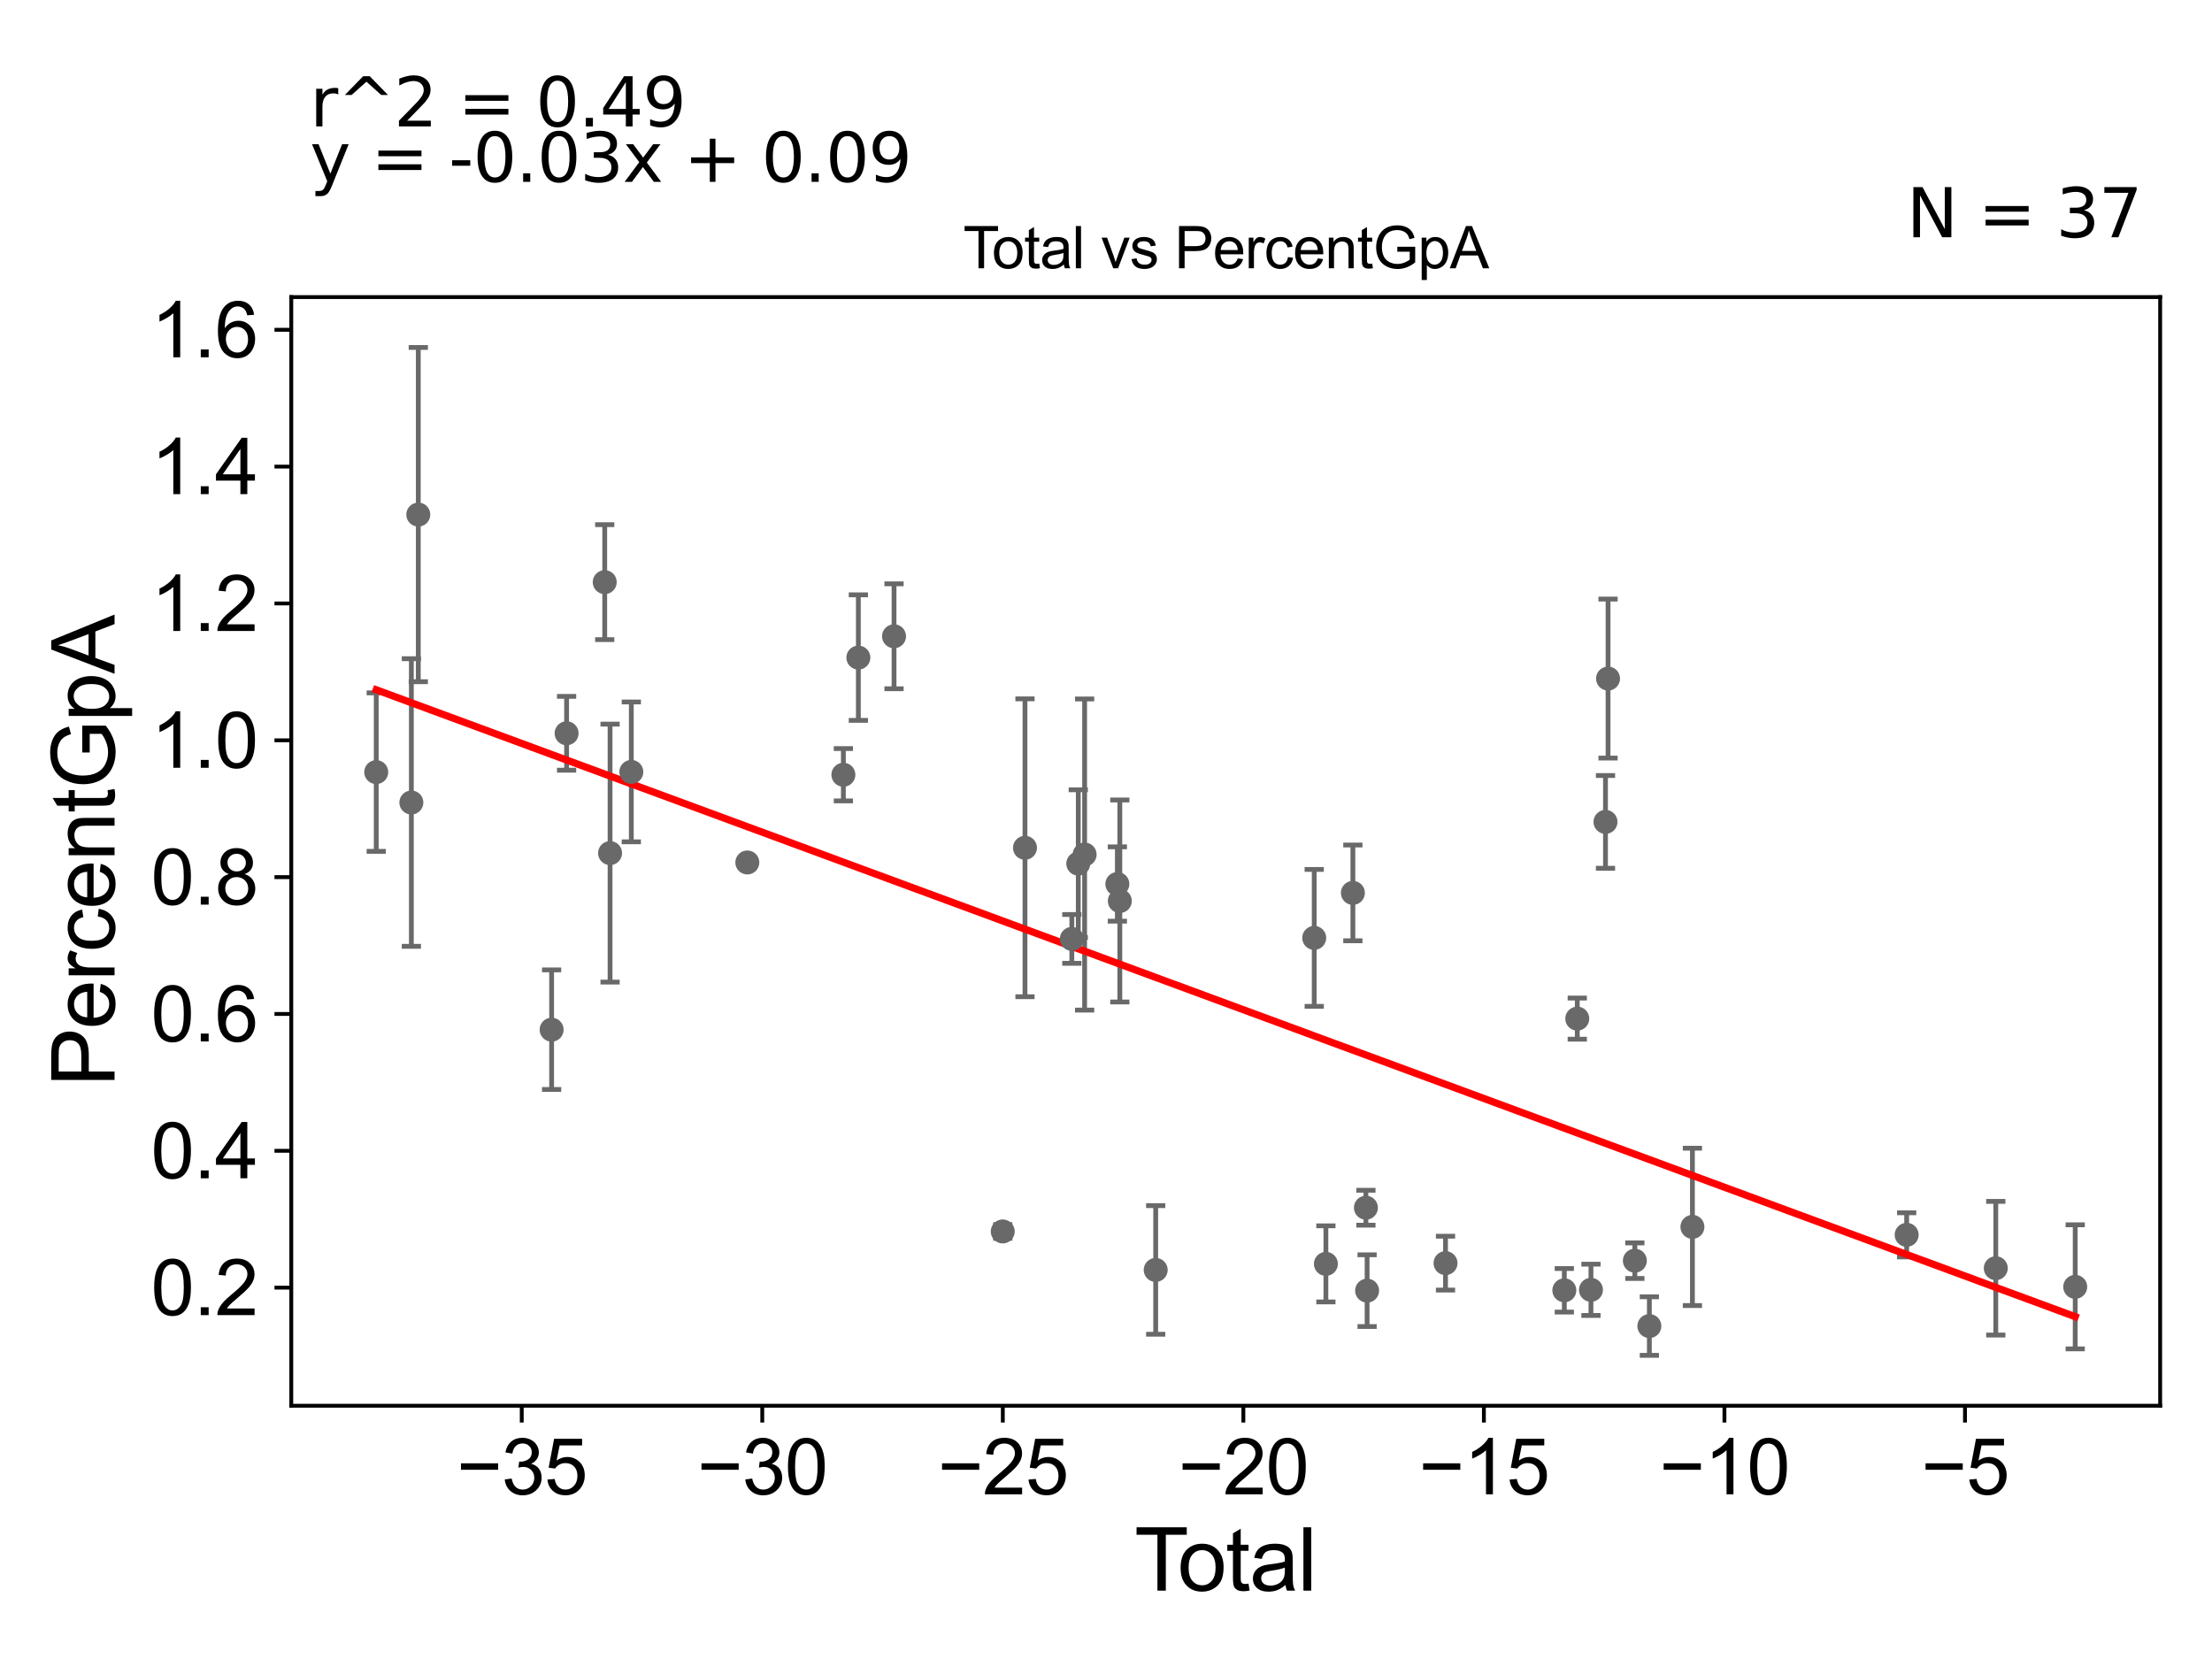 <?xml version="1.0" encoding="utf-8" standalone="no"?>
<!DOCTYPE svg PUBLIC "-//W3C//DTD SVG 1.1//EN"
  "http://www.w3.org/Graphics/SVG/1.1/DTD/svg11.dtd">
<svg xmlns:xlink="http://www.w3.org/1999/xlink" width="460.8pt" height="345.6pt" viewBox="0 0 460.8 345.6" xmlns="http://www.w3.org/2000/svg" version="1.1">
 <defs>
  <style type="text/css">*{stroke-linejoin: round; stroke-linecap: butt}</style>
 </defs>
 <g id="figure_1">
  <g id="patch_1">
   <path d="M 0 345.6 
L 460.8 345.6 
L 460.8 0 
L 0 0 
z
" style="fill: #ffffff"/>
  </g>
  <g id="axes_1">
   <g id="patch_2">
    <path d="M 60.68 292.84 
L 450 292.84 
L 450 61.886 
L 60.68 61.886 
z
" style="fill: #ffffff"/>
   </g>
   <g id="PathCollection_1">
    <defs>
     <path id="m705359dcf0" d="M 0 1.118 
C 0.297 1.118 0.581 1 0.791 0.791 
C 1 0.581 1.118 0.297 1.118 0 
C 1.118 -0.297 1 -0.581 0.791 -0.791 
C 0.581 -1 0.297 -1.118 0 -1.118 
C -0.297 -1.118 -0.581 -1 -0.791 -0.791 
C -1 -0.581 -1.118 -0.297 -1.118 0 
C -1.118 0.297 -1 0.581 -0.791 0.791 
C -0.581 1 -0.297 1.118 0 1.118 
z
" style="stroke: #696969"/>
    </defs>
    <g clip-path="url(#p3374d4869e)">
     <use xlink:href="#m705359dcf0" x="78.376" y="160.844" style="fill: #696969; stroke: #696969"/>
     <use xlink:href="#m705359dcf0" x="273.777" y="195.379" style="fill: #696969; stroke: #696969"/>
     <use xlink:href="#m705359dcf0" x="276.207" y="263.289" style="fill: #696969; stroke: #696969"/>
     <use xlink:href="#m705359dcf0" x="281.83" y="186.006" style="fill: #696969; stroke: #696969"/>
     <use xlink:href="#m705359dcf0" x="284.544" y="251.587" style="fill: #696969; stroke: #696969"/>
     <use xlink:href="#m705359dcf0" x="284.793" y="268.864" style="fill: #696969; stroke: #696969"/>
     <use xlink:href="#m705359dcf0" x="301.127" y="263.133" style="fill: #696969; stroke: #696969"/>
     <use xlink:href="#m705359dcf0" x="325.877" y="268.793" style="fill: #696969; stroke: #696969"/>
     <use xlink:href="#m705359dcf0" x="328.575" y="212.199" style="fill: #696969; stroke: #696969"/>
     <use xlink:href="#m705359dcf0" x="331.425" y="268.695" style="fill: #696969; stroke: #696969"/>
     <use xlink:href="#m705359dcf0" x="334.453" y="171.216" style="fill: #696969; stroke: #696969"/>
     <use xlink:href="#m705359dcf0" x="334.985" y="141.359" style="fill: #696969; stroke: #696969"/>
     <use xlink:href="#m705359dcf0" x="340.57" y="262.625" style="fill: #696969; stroke: #696969"/>
     <use xlink:href="#m705359dcf0" x="343.591" y="276.244" style="fill: #696969; stroke: #696969"/>
     <use xlink:href="#m705359dcf0" x="352.561" y="255.58" style="fill: #696969; stroke: #696969"/>
     <use xlink:href="#m705359dcf0" x="397.193" y="257.238" style="fill: #696969; stroke: #696969"/>
     <use xlink:href="#m705359dcf0" x="240.752" y="264.552" style="fill: #696969; stroke: #696969"/>
     <use xlink:href="#m705359dcf0" x="415.759" y="264.192" style="fill: #696969; stroke: #696969"/>
     <use xlink:href="#m705359dcf0" x="233.28" y="187.692" style="fill: #696969; stroke: #696969"/>
     <use xlink:href="#m705359dcf0" x="225.947" y="178.012" style="fill: #696969; stroke: #696969"/>
     <use xlink:href="#m705359dcf0" x="85.694" y="167.179" style="fill: #696969; stroke: #696969"/>
     <use xlink:href="#m705359dcf0" x="87.138" y="107.198" style="fill: #696969; stroke: #696969"/>
     <use xlink:href="#m705359dcf0" x="114.913" y="214.501" style="fill: #696969; stroke: #696969"/>
     <use xlink:href="#m705359dcf0" x="118.033" y="152.756" style="fill: #696969; stroke: #696969"/>
     <use xlink:href="#m705359dcf0" x="125.975" y="121.272" style="fill: #696969; stroke: #696969"/>
     <use xlink:href="#m705359dcf0" x="127.088" y="177.718" style="fill: #696969; stroke: #696969"/>
     <use xlink:href="#m705359dcf0" x="131.515" y="160.801" style="fill: #696969; stroke: #696969"/>
     <use xlink:href="#m705359dcf0" x="155.681" y="179.669" style="fill: #696969; stroke: #696969"/>
     <use xlink:href="#m705359dcf0" x="175.691" y="161.393" style="fill: #696969; stroke: #696969"/>
     <use xlink:href="#m705359dcf0" x="178.813" y="136.989" style="fill: #696969; stroke: #696969"/>
     <use xlink:href="#m705359dcf0" x="186.243" y="132.547" style="fill: #696969; stroke: #696969"/>
     <use xlink:href="#m705359dcf0" x="208.888" y="256.533" style="fill: #696969; stroke: #696969"/>
     <use xlink:href="#m705359dcf0" x="213.523" y="176.611" style="fill: #696969; stroke: #696969"/>
     <use xlink:href="#m705359dcf0" x="223.282" y="195.59" style="fill: #696969; stroke: #696969"/>
     <use xlink:href="#m705359dcf0" x="224.624" y="179.909" style="fill: #696969; stroke: #696969"/>
     <use xlink:href="#m705359dcf0" x="232.766" y="184.154" style="fill: #696969; stroke: #696969"/>
     <use xlink:href="#m705359dcf0" x="432.304" y="268.073" style="fill: #696969; stroke: #696969"/>
    </g>
   </g>
   <g id="matplotlib.axis_1">
    <g id="xtick_1">
     <g id="line2d_1">
      <defs>
       <path id="m7c4ed30c2c" d="M 0 0 
L 0 3.5 
" style="stroke: #000000; stroke-width: 0.8"/>
      </defs>
      <g>
       <use xlink:href="#m7c4ed30c2c" x="108.686" y="292.84" style="stroke: #000000; stroke-width: 0.8"/>
      </g>
     </g>
     <g id="text_1">
      <!-- −35 -->
      <g transform="translate(95.116 311.293)scale(0.16 -0.16)">
       <defs>
        <path id="ArialMT-2212" d="M 3381 1997 
L 356 1997 
L 356 2522 
L 3381 2522 
L 3381 1997 
z
" transform="scale(0.016)"/>
        <path id="ArialMT-33" d="M 269 1209 
L 831 1284 
Q 928 806 1161 595 
Q 1394 384 1728 384 
Q 2125 384 2398 659 
Q 2672 934 2672 1341 
Q 2672 1728 2419 1979 
Q 2166 2231 1775 2231 
Q 1616 2231 1378 2169 
L 1441 2663 
Q 1497 2656 1531 2656 
Q 1891 2656 2178 2843 
Q 2466 3031 2466 3422 
Q 2466 3731 2256 3934 
Q 2047 4138 1716 4138 
Q 1388 4138 1169 3931 
Q 950 3725 888 3313 
L 325 3413 
Q 428 3978 793 4289 
Q 1159 4600 1703 4600 
Q 2078 4600 2393 4439 
Q 2709 4278 2876 4000 
Q 3044 3722 3044 3409 
Q 3044 3113 2884 2869 
Q 2725 2625 2413 2481 
Q 2819 2388 3044 2092 
Q 3269 1797 3269 1353 
Q 3269 753 2831 336 
Q 2394 -81 1725 -81 
Q 1122 -81 723 278 
Q 325 638 269 1209 
z
" transform="scale(0.016)"/>
        <path id="ArialMT-35" d="M 266 1200 
L 856 1250 
Q 922 819 1161 601 
Q 1400 384 1738 384 
Q 2144 384 2425 690 
Q 2706 997 2706 1503 
Q 2706 1984 2436 2262 
Q 2166 2541 1728 2541 
Q 1456 2541 1237 2417 
Q 1019 2294 894 2097 
L 366 2166 
L 809 4519 
L 3088 4519 
L 3088 3981 
L 1259 3981 
L 1013 2750 
Q 1425 3038 1878 3038 
Q 2478 3038 2890 2622 
Q 3303 2206 3303 1553 
Q 3303 931 2941 478 
Q 2500 -78 1738 -78 
Q 1113 -78 717 272 
Q 322 622 266 1200 
z
" transform="scale(0.016)"/>
       </defs>
       <use xlink:href="#ArialMT-2212"/>
       <use xlink:href="#ArialMT-33" x="58.398"/>
       <use xlink:href="#ArialMT-35" x="114.014"/>
      </g>
     </g>
    </g>
    <g id="xtick_2">
     <g id="line2d_2">
      <g>
       <use xlink:href="#m7c4ed30c2c" x="158.795" y="292.84" style="stroke: #000000; stroke-width: 0.8"/>
      </g>
     </g>
     <g id="text_2">
      <!-- −30 -->
      <g transform="translate(145.225 311.293)scale(0.16 -0.16)">
       <defs>
        <path id="ArialMT-30" d="M 266 2259 
Q 266 3072 433 3567 
Q 600 4063 929 4331 
Q 1259 4600 1759 4600 
Q 2128 4600 2406 4451 
Q 2684 4303 2865 4023 
Q 3047 3744 3150 3342 
Q 3253 2941 3253 2259 
Q 3253 1453 3087 958 
Q 2922 463 2592 192 
Q 2263 -78 1759 -78 
Q 1097 -78 719 397 
Q 266 969 266 2259 
z
M 844 2259 
Q 844 1131 1108 757 
Q 1372 384 1759 384 
Q 2147 384 2411 759 
Q 2675 1134 2675 2259 
Q 2675 3391 2411 3762 
Q 2147 4134 1753 4134 
Q 1366 4134 1134 3806 
Q 844 3388 844 2259 
z
" transform="scale(0.016)"/>
       </defs>
       <use xlink:href="#ArialMT-2212"/>
       <use xlink:href="#ArialMT-33" x="58.398"/>
       <use xlink:href="#ArialMT-30" x="114.014"/>
      </g>
     </g>
    </g>
    <g id="xtick_3">
     <g id="line2d_3">
      <g>
       <use xlink:href="#m7c4ed30c2c" x="208.904" y="292.84" style="stroke: #000000; stroke-width: 0.8"/>
      </g>
     </g>
     <g id="text_3">
      <!-- −25 -->
      <g transform="translate(195.334 311.293)scale(0.16 -0.16)">
       <defs>
        <path id="ArialMT-32" d="M 3222 541 
L 3222 0 
L 194 0 
Q 188 203 259 391 
Q 375 700 629 1000 
Q 884 1300 1366 1694 
Q 2113 2306 2375 2664 
Q 2638 3022 2638 3341 
Q 2638 3675 2398 3904 
Q 2159 4134 1775 4134 
Q 1369 4134 1125 3890 
Q 881 3647 878 3216 
L 300 3275 
Q 359 3922 746 4261 
Q 1134 4600 1788 4600 
Q 2447 4600 2831 4234 
Q 3216 3869 3216 3328 
Q 3216 3053 3103 2787 
Q 2991 2522 2730 2228 
Q 2469 1934 1863 1422 
Q 1356 997 1212 845 
Q 1069 694 975 541 
L 3222 541 
z
" transform="scale(0.016)"/>
       </defs>
       <use xlink:href="#ArialMT-2212"/>
       <use xlink:href="#ArialMT-32" x="58.398"/>
       <use xlink:href="#ArialMT-35" x="114.014"/>
      </g>
     </g>
    </g>
    <g id="xtick_4">
     <g id="line2d_4">
      <g>
       <use xlink:href="#m7c4ed30c2c" x="259.014" y="292.84" style="stroke: #000000; stroke-width: 0.8"/>
      </g>
     </g>
     <g id="text_4">
      <!-- −20 -->
      <g transform="translate(245.444 311.293)scale(0.16 -0.16)">
       <use xlink:href="#ArialMT-2212"/>
       <use xlink:href="#ArialMT-32" x="58.398"/>
       <use xlink:href="#ArialMT-30" x="114.014"/>
      </g>
     </g>
    </g>
    <g id="xtick_5">
     <g id="line2d_5">
      <g>
       <use xlink:href="#m7c4ed30c2c" x="309.123" y="292.84" style="stroke: #000000; stroke-width: 0.8"/>
      </g>
     </g>
     <g id="text_5">
      <!-- −15 -->
      <g transform="translate(295.553 311.293)scale(0.16 -0.16)">
       <defs>
        <path id="ArialMT-31" d="M 2384 0 
L 1822 0 
L 1822 3584 
Q 1619 3391 1289 3197 
Q 959 3003 697 2906 
L 697 3450 
Q 1169 3672 1522 3987 
Q 1875 4303 2022 4600 
L 2384 4600 
L 2384 0 
z
" transform="scale(0.016)"/>
       </defs>
       <use xlink:href="#ArialMT-2212"/>
       <use xlink:href="#ArialMT-31" x="58.398"/>
       <use xlink:href="#ArialMT-35" x="114.014"/>
      </g>
     </g>
    </g>
    <g id="xtick_6">
     <g id="line2d_6">
      <g>
       <use xlink:href="#m7c4ed30c2c" x="359.232" y="292.84" style="stroke: #000000; stroke-width: 0.8"/>
      </g>
     </g>
     <g id="text_6">
      <!-- −10 -->
      <g transform="translate(345.662 311.293)scale(0.16 -0.16)">
       <use xlink:href="#ArialMT-2212"/>
       <use xlink:href="#ArialMT-31" x="58.398"/>
       <use xlink:href="#ArialMT-30" x="114.014"/>
      </g>
     </g>
    </g>
    <g id="xtick_7">
     <g id="line2d_7">
      <g>
       <use xlink:href="#m7c4ed30c2c" x="409.342" y="292.84" style="stroke: #000000; stroke-width: 0.8"/>
      </g>
     </g>
     <g id="text_7">
      <!-- −5 -->
      <g transform="translate(400.221 311.293)scale(0.16 -0.16)">
       <use xlink:href="#ArialMT-2212"/>
       <use xlink:href="#ArialMT-35" x="58.398"/>
      </g>
     </g>
    </g>
    <g id="text_8">
     <!-- Total -->
     <g transform="translate(236.335 331.357)scale(0.18 -0.18)">
      <defs>
       <path id="ArialMT-54" d="M 1659 0 
L 1659 4041 
L 150 4041 
L 150 4581 
L 3781 4581 
L 3781 4041 
L 2266 4041 
L 2266 0 
L 1659 0 
z
" transform="scale(0.016)"/>
       <path id="ArialMT-6f" d="M 213 1659 
Q 213 2581 725 3025 
Q 1153 3394 1769 3394 
Q 2453 3394 2887 2945 
Q 3322 2497 3322 1706 
Q 3322 1066 3130 698 
Q 2938 331 2570 128 
Q 2203 -75 1769 -75 
Q 1072 -75 642 372 
Q 213 819 213 1659 
z
M 791 1659 
Q 791 1022 1069 705 
Q 1347 388 1769 388 
Q 2188 388 2466 706 
Q 2744 1025 2744 1678 
Q 2744 2294 2464 2611 
Q 2184 2928 1769 2928 
Q 1347 2928 1069 2612 
Q 791 2297 791 1659 
z
" transform="scale(0.016)"/>
       <path id="ArialMT-74" d="M 1650 503 
L 1731 6 
Q 1494 -44 1306 -44 
Q 1000 -44 831 53 
Q 663 150 594 308 
Q 525 466 525 972 
L 525 2881 
L 113 2881 
L 113 3319 
L 525 3319 
L 525 4141 
L 1084 4478 
L 1084 3319 
L 1650 3319 
L 1650 2881 
L 1084 2881 
L 1084 941 
Q 1084 700 1114 631 
Q 1144 563 1211 522 
Q 1278 481 1403 481 
Q 1497 481 1650 503 
z
" transform="scale(0.016)"/>
       <path id="ArialMT-61" d="M 2588 409 
Q 2275 144 1986 34 
Q 1697 -75 1366 -75 
Q 819 -75 525 192 
Q 231 459 231 875 
Q 231 1119 342 1320 
Q 453 1522 633 1644 
Q 813 1766 1038 1828 
Q 1203 1872 1538 1913 
Q 2219 1994 2541 2106 
Q 2544 2222 2544 2253 
Q 2544 2597 2384 2738 
Q 2169 2928 1744 2928 
Q 1347 2928 1158 2789 
Q 969 2650 878 2297 
L 328 2372 
Q 403 2725 575 2942 
Q 747 3159 1072 3276 
Q 1397 3394 1825 3394 
Q 2250 3394 2515 3294 
Q 2781 3194 2906 3042 
Q 3031 2891 3081 2659 
Q 3109 2516 3109 2141 
L 3109 1391 
Q 3109 606 3145 398 
Q 3181 191 3288 0 
L 2700 0 
Q 2613 175 2588 409 
z
M 2541 1666 
Q 2234 1541 1622 1453 
Q 1275 1403 1131 1340 
Q 988 1278 909 1158 
Q 831 1038 831 891 
Q 831 666 1001 516 
Q 1172 366 1500 366 
Q 1825 366 2078 508 
Q 2331 650 2450 897 
Q 2541 1088 2541 1459 
L 2541 1666 
z
" transform="scale(0.016)"/>
       <path id="ArialMT-6c" d="M 409 0 
L 409 4581 
L 972 4581 
L 972 0 
L 409 0 
z
" transform="scale(0.016)"/>
      </defs>
      <use xlink:href="#ArialMT-54"/>
      <use xlink:href="#ArialMT-6f" x="49.959"/>
      <use xlink:href="#ArialMT-74" x="105.574"/>
      <use xlink:href="#ArialMT-61" x="133.357"/>
      <use xlink:href="#ArialMT-6c" x="188.973"/>
     </g>
    </g>
   </g>
   <g id="matplotlib.axis_2">
    <g id="ytick_1">
     <g id="line2d_8">
      <defs>
       <path id="m11b6f5eb99" d="M 0 0 
L -3.5 0 
" style="stroke: #000000; stroke-width: 0.8"/>
      </defs>
      <g>
       <use xlink:href="#m11b6f5eb99" x="60.68" y="268.237" style="stroke: #000000; stroke-width: 0.8"/>
      </g>
     </g>
     <g id="text_9">
      <!-- 0.2 -->
      <g transform="translate(31.44 273.964)scale(0.16 -0.16)">
       <defs>
        <path id="ArialMT-2e" d="M 581 0 
L 581 641 
L 1222 641 
L 1222 0 
L 581 0 
z
" transform="scale(0.016)"/>
       </defs>
       <use xlink:href="#ArialMT-30"/>
       <use xlink:href="#ArialMT-2e" x="55.615"/>
       <use xlink:href="#ArialMT-32" x="83.398"/>
      </g>
     </g>
    </g>
    <g id="ytick_2">
     <g id="line2d_9">
      <g>
       <use xlink:href="#m11b6f5eb99" x="60.68" y="239.732" style="stroke: #000000; stroke-width: 0.8"/>
      </g>
     </g>
     <g id="text_10">
      <!-- 0.4 -->
      <g transform="translate(31.44 245.459)scale(0.16 -0.16)">
       <defs>
        <path id="ArialMT-34" d="M 2069 0 
L 2069 1097 
L 81 1097 
L 81 1613 
L 2172 4581 
L 2631 4581 
L 2631 1613 
L 3250 1613 
L 3250 1097 
L 2631 1097 
L 2631 0 
L 2069 0 
z
M 2069 1613 
L 2069 3678 
L 634 1613 
L 2069 1613 
z
" transform="scale(0.016)"/>
       </defs>
       <use xlink:href="#ArialMT-30"/>
       <use xlink:href="#ArialMT-2e" x="55.615"/>
       <use xlink:href="#ArialMT-34" x="83.398"/>
      </g>
     </g>
    </g>
    <g id="ytick_3">
     <g id="line2d_10">
      <g>
       <use xlink:href="#m11b6f5eb99" x="60.68" y="211.227" style="stroke: #000000; stroke-width: 0.8"/>
      </g>
     </g>
     <g id="text_11">
      <!-- 0.6 -->
      <g transform="translate(31.44 216.954)scale(0.16 -0.16)">
       <defs>
        <path id="ArialMT-36" d="M 3184 3459 
L 2625 3416 
Q 2550 3747 2413 3897 
Q 2184 4138 1850 4138 
Q 1581 4138 1378 3988 
Q 1113 3794 959 3422 
Q 806 3050 800 2363 
Q 1003 2672 1297 2822 
Q 1591 2972 1913 2972 
Q 2475 2972 2870 2558 
Q 3266 2144 3266 1488 
Q 3266 1056 3080 686 
Q 2894 316 2569 119 
Q 2244 -78 1831 -78 
Q 1128 -78 684 439 
Q 241 956 241 2144 
Q 241 3472 731 4075 
Q 1159 4600 1884 4600 
Q 2425 4600 2770 4297 
Q 3116 3994 3184 3459 
z
M 888 1484 
Q 888 1194 1011 928 
Q 1134 663 1356 523 
Q 1578 384 1822 384 
Q 2178 384 2434 671 
Q 2691 959 2691 1453 
Q 2691 1928 2437 2201 
Q 2184 2475 1800 2475 
Q 1419 2475 1153 2201 
Q 888 1928 888 1484 
z
" transform="scale(0.016)"/>
       </defs>
       <use xlink:href="#ArialMT-30"/>
       <use xlink:href="#ArialMT-2e" x="55.615"/>
       <use xlink:href="#ArialMT-36" x="83.398"/>
      </g>
     </g>
    </g>
    <g id="ytick_4">
     <g id="line2d_11">
      <g>
       <use xlink:href="#m11b6f5eb99" x="60.68" y="182.722" style="stroke: #000000; stroke-width: 0.8"/>
      </g>
     </g>
     <g id="text_12">
      <!-- 0.8 -->
      <g transform="translate(31.44 188.449)scale(0.16 -0.16)">
       <defs>
        <path id="ArialMT-38" d="M 1131 2484 
Q 781 2613 612 2850 
Q 444 3088 444 3419 
Q 444 3919 803 4259 
Q 1163 4600 1759 4600 
Q 2359 4600 2725 4251 
Q 3091 3903 3091 3403 
Q 3091 3084 2923 2848 
Q 2756 2613 2416 2484 
Q 2838 2347 3058 2040 
Q 3278 1734 3278 1309 
Q 3278 722 2862 322 
Q 2447 -78 1769 -78 
Q 1091 -78 675 323 
Q 259 725 259 1325 
Q 259 1772 486 2073 
Q 713 2375 1131 2484 
z
M 1019 3438 
Q 1019 3113 1228 2906 
Q 1438 2700 1772 2700 
Q 2097 2700 2305 2904 
Q 2513 3109 2513 3406 
Q 2513 3716 2298 3927 
Q 2084 4138 1766 4138 
Q 1444 4138 1231 3931 
Q 1019 3725 1019 3438 
z
M 838 1322 
Q 838 1081 952 856 
Q 1066 631 1291 507 
Q 1516 384 1775 384 
Q 2178 384 2440 643 
Q 2703 903 2703 1303 
Q 2703 1709 2433 1975 
Q 2163 2241 1756 2241 
Q 1359 2241 1098 1978 
Q 838 1716 838 1322 
z
" transform="scale(0.016)"/>
       </defs>
       <use xlink:href="#ArialMT-30"/>
       <use xlink:href="#ArialMT-2e" x="55.615"/>
       <use xlink:href="#ArialMT-38" x="83.398"/>
      </g>
     </g>
    </g>
    <g id="ytick_5">
     <g id="line2d_12">
      <g>
       <use xlink:href="#m11b6f5eb99" x="60.68" y="154.217" style="stroke: #000000; stroke-width: 0.8"/>
      </g>
     </g>
     <g id="text_13">
      <!-- 1.0 -->
      <g transform="translate(31.44 159.944)scale(0.16 -0.16)">
       <use xlink:href="#ArialMT-31"/>
       <use xlink:href="#ArialMT-2e" x="55.615"/>
       <use xlink:href="#ArialMT-30" x="83.398"/>
      </g>
     </g>
    </g>
    <g id="ytick_6">
     <g id="line2d_13">
      <g>
       <use xlink:href="#m11b6f5eb99" x="60.68" y="125.712" style="stroke: #000000; stroke-width: 0.8"/>
      </g>
     </g>
     <g id="text_14">
      <!-- 1.2 -->
      <g transform="translate(31.44 131.439)scale(0.16 -0.16)">
       <use xlink:href="#ArialMT-31"/>
       <use xlink:href="#ArialMT-2e" x="55.615"/>
       <use xlink:href="#ArialMT-32" x="83.398"/>
      </g>
     </g>
    </g>
    <g id="ytick_7">
     <g id="line2d_14">
      <g>
       <use xlink:href="#m11b6f5eb99" x="60.68" y="97.207" style="stroke: #000000; stroke-width: 0.8"/>
      </g>
     </g>
     <g id="text_15">
      <!-- 1.4 -->
      <g transform="translate(31.44 102.934)scale(0.16 -0.16)">
       <use xlink:href="#ArialMT-31"/>
       <use xlink:href="#ArialMT-2e" x="55.615"/>
       <use xlink:href="#ArialMT-34" x="83.398"/>
      </g>
     </g>
    </g>
    <g id="ytick_8">
     <g id="line2d_15">
      <g>
       <use xlink:href="#m11b6f5eb99" x="60.68" y="68.702" style="stroke: #000000; stroke-width: 0.8"/>
      </g>
     </g>
     <g id="text_16">
      <!-- 1.6 -->
      <g transform="translate(31.44 74.429)scale(0.16 -0.16)">
       <use xlink:href="#ArialMT-31"/>
       <use xlink:href="#ArialMT-2e" x="55.615"/>
       <use xlink:href="#ArialMT-36" x="83.398"/>
      </g>
     </g>
    </g>
    <g id="text_17">
     <!-- PercentGpA -->
     <g transform="translate(23.863 226.386)rotate(-90)scale(0.18 -0.18)">
      <defs>
       <path id="ArialMT-50" d="M 494 0 
L 494 4581 
L 2222 4581 
Q 2678 4581 2919 4538 
Q 3256 4481 3484 4323 
Q 3713 4166 3852 3881 
Q 3991 3597 3991 3256 
Q 3991 2672 3619 2267 
Q 3247 1863 2275 1863 
L 1100 1863 
L 1100 0 
L 494 0 
z
M 1100 2403 
L 2284 2403 
Q 2872 2403 3119 2622 
Q 3366 2841 3366 3238 
Q 3366 3525 3220 3729 
Q 3075 3934 2838 4000 
Q 2684 4041 2272 4041 
L 1100 4041 
L 1100 2403 
z
" transform="scale(0.016)"/>
       <path id="ArialMT-65" d="M 2694 1069 
L 3275 997 
Q 3138 488 2766 206 
Q 2394 -75 1816 -75 
Q 1088 -75 661 373 
Q 234 822 234 1631 
Q 234 2469 665 2931 
Q 1097 3394 1784 3394 
Q 2450 3394 2872 2941 
Q 3294 2488 3294 1666 
Q 3294 1616 3291 1516 
L 816 1516 
Q 847 969 1125 678 
Q 1403 388 1819 388 
Q 2128 388 2347 550 
Q 2566 713 2694 1069 
z
M 847 1978 
L 2700 1978 
Q 2663 2397 2488 2606 
Q 2219 2931 1791 2931 
Q 1403 2931 1139 2672 
Q 875 2413 847 1978 
z
" transform="scale(0.016)"/>
       <path id="ArialMT-72" d="M 416 0 
L 416 3319 
L 922 3319 
L 922 2816 
Q 1116 3169 1280 3281 
Q 1444 3394 1641 3394 
Q 1925 3394 2219 3213 
L 2025 2691 
Q 1819 2813 1613 2813 
Q 1428 2813 1281 2702 
Q 1134 2591 1072 2394 
Q 978 2094 978 1738 
L 978 0 
L 416 0 
z
" transform="scale(0.016)"/>
       <path id="ArialMT-63" d="M 2588 1216 
L 3141 1144 
Q 3050 572 2676 248 
Q 2303 -75 1759 -75 
Q 1078 -75 664 370 
Q 250 816 250 1647 
Q 250 2184 428 2587 
Q 606 2991 970 3192 
Q 1334 3394 1763 3394 
Q 2303 3394 2647 3120 
Q 2991 2847 3088 2344 
L 2541 2259 
Q 2463 2594 2264 2762 
Q 2066 2931 1784 2931 
Q 1359 2931 1093 2626 
Q 828 2322 828 1663 
Q 828 994 1084 691 
Q 1341 388 1753 388 
Q 2084 388 2306 591 
Q 2528 794 2588 1216 
z
" transform="scale(0.016)"/>
       <path id="ArialMT-6e" d="M 422 0 
L 422 3319 
L 928 3319 
L 928 2847 
Q 1294 3394 1984 3394 
Q 2284 3394 2536 3286 
Q 2788 3178 2913 3003 
Q 3038 2828 3088 2588 
Q 3119 2431 3119 2041 
L 3119 0 
L 2556 0 
L 2556 2019 
Q 2556 2363 2490 2533 
Q 2425 2703 2258 2804 
Q 2091 2906 1866 2906 
Q 1506 2906 1245 2678 
Q 984 2450 984 1813 
L 984 0 
L 422 0 
z
" transform="scale(0.016)"/>
       <path id="ArialMT-47" d="M 2638 1797 
L 2638 2334 
L 4578 2338 
L 4578 638 
Q 4131 281 3656 101 
Q 3181 -78 2681 -78 
Q 2006 -78 1454 211 
Q 903 500 622 1047 
Q 341 1594 341 2269 
Q 341 2938 620 3517 
Q 900 4097 1425 4378 
Q 1950 4659 2634 4659 
Q 3131 4659 3532 4498 
Q 3934 4338 4162 4050 
Q 4391 3763 4509 3300 
L 3963 3150 
Q 3859 3500 3706 3700 
Q 3553 3900 3268 4020 
Q 2984 4141 2638 4141 
Q 2222 4141 1919 4014 
Q 1616 3888 1430 3681 
Q 1244 3475 1141 3228 
Q 966 2803 966 2306 
Q 966 1694 1177 1281 
Q 1388 869 1791 669 
Q 2194 469 2647 469 
Q 3041 469 3416 620 
Q 3791 772 3984 944 
L 3984 1797 
L 2638 1797 
z
" transform="scale(0.016)"/>
       <path id="ArialMT-70" d="M 422 -1272 
L 422 3319 
L 934 3319 
L 934 2888 
Q 1116 3141 1344 3267 
Q 1572 3394 1897 3394 
Q 2322 3394 2647 3175 
Q 2972 2956 3137 2557 
Q 3303 2159 3303 1684 
Q 3303 1175 3120 767 
Q 2938 359 2589 142 
Q 2241 -75 1856 -75 
Q 1575 -75 1351 44 
Q 1128 163 984 344 
L 984 -1272 
L 422 -1272 
z
M 931 1641 
Q 931 1000 1190 694 
Q 1450 388 1819 388 
Q 2194 388 2461 705 
Q 2728 1022 2728 1688 
Q 2728 2322 2467 2637 
Q 2206 2953 1844 2953 
Q 1484 2953 1207 2617 
Q 931 2281 931 1641 
z
" transform="scale(0.016)"/>
       <path id="ArialMT-41" d="M -9 0 
L 1750 4581 
L 2403 4581 
L 4278 0 
L 3588 0 
L 3053 1388 
L 1138 1388 
L 634 0 
L -9 0 
z
M 1313 1881 
L 2866 1881 
L 2388 3150 
Q 2169 3728 2063 4100 
Q 1975 3659 1816 3225 
L 1313 1881 
z
" transform="scale(0.016)"/>
      </defs>
      <use xlink:href="#ArialMT-50"/>
      <use xlink:href="#ArialMT-65" x="66.699"/>
      <use xlink:href="#ArialMT-72" x="122.314"/>
      <use xlink:href="#ArialMT-63" x="155.615"/>
      <use xlink:href="#ArialMT-65" x="205.615"/>
      <use xlink:href="#ArialMT-6e" x="261.23"/>
      <use xlink:href="#ArialMT-74" x="316.846"/>
      <use xlink:href="#ArialMT-47" x="344.629"/>
      <use xlink:href="#ArialMT-70" x="422.412"/>
      <use xlink:href="#ArialMT-41" x="478.027"/>
     </g>
    </g>
   </g>
   <g id="LineCollection_1">
    <path d="M 78.376 177.353 
L 78.376 144.336 
" clip-path="url(#p3374d4869e)" style="fill: none; stroke: #696969"/>
    <path d="M 273.777 209.64 
L 273.777 181.118 
" clip-path="url(#p3374d4869e)" style="fill: none; stroke: #696969"/>
    <path d="M 276.207 271.211 
L 276.207 255.366 
" clip-path="url(#p3374d4869e)" style="fill: none; stroke: #696969"/>
    <path d="M 281.83 195.981 
L 281.83 176.031 
" clip-path="url(#p3374d4869e)" style="fill: none; stroke: #696969"/>
    <path d="M 284.544 255.224 
L 284.544 247.951 
" clip-path="url(#p3374d4869e)" style="fill: none; stroke: #696969"/>
    <path d="M 284.793 276.335 
L 284.793 261.393 
" clip-path="url(#p3374d4869e)" style="fill: none; stroke: #696969"/>
    <path d="M 301.127 268.741 
L 301.127 257.524 
" clip-path="url(#p3374d4869e)" style="fill: none; stroke: #696969"/>
    <path d="M 325.877 273.33 
L 325.877 264.256 
" clip-path="url(#p3374d4869e)" style="fill: none; stroke: #696969"/>
    <path d="M 328.575 216.486 
L 328.575 207.912 
" clip-path="url(#p3374d4869e)" style="fill: none; stroke: #696969"/>
    <path d="M 331.425 274.036 
L 331.425 263.354 
" clip-path="url(#p3374d4869e)" style="fill: none; stroke: #696969"/>
    <path d="M 334.453 180.879 
L 334.453 161.554 
" clip-path="url(#p3374d4869e)" style="fill: none; stroke: #696969"/>
    <path d="M 334.985 157.921 
L 334.985 124.797 
" clip-path="url(#p3374d4869e)" style="fill: none; stroke: #696969"/>
    <path d="M 340.57 266.331 
L 340.57 258.919 
" clip-path="url(#p3374d4869e)" style="fill: none; stroke: #696969"/>
    <path d="M 343.591 282.342 
L 343.591 270.145 
" clip-path="url(#p3374d4869e)" style="fill: none; stroke: #696969"/>
    <path d="M 352.561 271.971 
L 352.561 239.19 
" clip-path="url(#p3374d4869e)" style="fill: none; stroke: #696969"/>
    <path d="M 397.193 261.833 
L 397.193 252.644 
" clip-path="url(#p3374d4869e)" style="fill: none; stroke: #696969"/>
    <path d="M 240.752 277.949 
L 240.752 251.155 
" clip-path="url(#p3374d4869e)" style="fill: none; stroke: #696969"/>
    <path d="M 415.759 278.116 
L 415.759 250.268 
" clip-path="url(#p3374d4869e)" style="fill: none; stroke: #696969"/>
    <path d="M 233.28 208.733 
L 233.28 166.651 
" clip-path="url(#p3374d4869e)" style="fill: none; stroke: #696969"/>
    <path d="M 225.947 210.419 
L 225.947 145.605 
" clip-path="url(#p3374d4869e)" style="fill: none; stroke: #696969"/>
    <path d="M 85.694 197.136 
L 85.694 137.222 
" clip-path="url(#p3374d4869e)" style="fill: none; stroke: #696969"/>
    <path d="M 87.138 142.011 
L 87.138 72.384 
" clip-path="url(#p3374d4869e)" style="fill: none; stroke: #696969"/>
    <path d="M 114.913 226.955 
L 114.913 202.048 
" clip-path="url(#p3374d4869e)" style="fill: none; stroke: #696969"/>
    <path d="M 118.033 160.443 
L 118.033 145.069 
" clip-path="url(#p3374d4869e)" style="fill: none; stroke: #696969"/>
    <path d="M 125.975 133.246 
L 125.975 109.298 
" clip-path="url(#p3374d4869e)" style="fill: none; stroke: #696969"/>
    <path d="M 127.088 204.588 
L 127.088 150.848 
" clip-path="url(#p3374d4869e)" style="fill: none; stroke: #696969"/>
    <path d="M 131.515 175.366 
L 131.515 146.236 
" clip-path="url(#p3374d4869e)" style="fill: none; stroke: #696969"/>
    <path d="M 155.681 180.165 
L 155.681 179.173 
" clip-path="url(#p3374d4869e)" style="fill: none; stroke: #696969"/>
    <path d="M 175.691 166.842 
L 175.691 155.944 
" clip-path="url(#p3374d4869e)" style="fill: none; stroke: #696969"/>
    <path d="M 178.813 150.067 
L 178.813 123.911 
" clip-path="url(#p3374d4869e)" style="fill: none; stroke: #696969"/>
    <path d="M 186.243 143.478 
L 186.243 121.617 
" clip-path="url(#p3374d4869e)" style="fill: none; stroke: #696969"/>
    <path d="M 208.888 257.964 
L 208.888 255.101 
" clip-path="url(#p3374d4869e)" style="fill: none; stroke: #696969"/>
    <path d="M 213.523 207.638 
L 213.523 145.583 
" clip-path="url(#p3374d4869e)" style="fill: none; stroke: #696969"/>
    <path d="M 223.282 200.677 
L 223.282 190.503 
" clip-path="url(#p3374d4869e)" style="fill: none; stroke: #696969"/>
    <path d="M 224.624 195.29 
L 224.624 164.527 
" clip-path="url(#p3374d4869e)" style="fill: none; stroke: #696969"/>
    <path d="M 232.766 191.892 
L 232.766 176.416 
" clip-path="url(#p3374d4869e)" style="fill: none; stroke: #696969"/>
    <path d="M 432.304 280.996 
L 432.304 255.149 
" clip-path="url(#p3374d4869e)" style="fill: none; stroke: #696969"/>
   </g>
   <g id="line2d_16">
    <defs>
     <path id="ma1f5aa3992" d="M 2 0 
L -2 -0 
" style="stroke: #696969"/>
    </defs>
    <g clip-path="url(#p3374d4869e)">
     <use xlink:href="#ma1f5aa3992" x="78.376" y="177.353" style="fill: #696969; stroke: #696969"/>
     <use xlink:href="#ma1f5aa3992" x="273.777" y="209.64" style="fill: #696969; stroke: #696969"/>
     <use xlink:href="#ma1f5aa3992" x="276.207" y="271.211" style="fill: #696969; stroke: #696969"/>
     <use xlink:href="#ma1f5aa3992" x="281.83" y="195.981" style="fill: #696969; stroke: #696969"/>
     <use xlink:href="#ma1f5aa3992" x="284.544" y="255.224" style="fill: #696969; stroke: #696969"/>
     <use xlink:href="#ma1f5aa3992" x="284.793" y="276.335" style="fill: #696969; stroke: #696969"/>
     <use xlink:href="#ma1f5aa3992" x="301.127" y="268.741" style="fill: #696969; stroke: #696969"/>
     <use xlink:href="#ma1f5aa3992" x="325.877" y="273.33" style="fill: #696969; stroke: #696969"/>
     <use xlink:href="#ma1f5aa3992" x="328.575" y="216.486" style="fill: #696969; stroke: #696969"/>
     <use xlink:href="#ma1f5aa3992" x="331.425" y="274.036" style="fill: #696969; stroke: #696969"/>
     <use xlink:href="#ma1f5aa3992" x="334.453" y="180.879" style="fill: #696969; stroke: #696969"/>
     <use xlink:href="#ma1f5aa3992" x="334.985" y="157.921" style="fill: #696969; stroke: #696969"/>
     <use xlink:href="#ma1f5aa3992" x="340.57" y="266.331" style="fill: #696969; stroke: #696969"/>
     <use xlink:href="#ma1f5aa3992" x="343.591" y="282.342" style="fill: #696969; stroke: #696969"/>
     <use xlink:href="#ma1f5aa3992" x="352.561" y="271.971" style="fill: #696969; stroke: #696969"/>
     <use xlink:href="#ma1f5aa3992" x="397.193" y="261.833" style="fill: #696969; stroke: #696969"/>
     <use xlink:href="#ma1f5aa3992" x="240.752" y="277.949" style="fill: #696969; stroke: #696969"/>
     <use xlink:href="#ma1f5aa3992" x="415.759" y="278.116" style="fill: #696969; stroke: #696969"/>
     <use xlink:href="#ma1f5aa3992" x="233.28" y="208.733" style="fill: #696969; stroke: #696969"/>
     <use xlink:href="#ma1f5aa3992" x="225.947" y="210.419" style="fill: #696969; stroke: #696969"/>
     <use xlink:href="#ma1f5aa3992" x="85.694" y="197.136" style="fill: #696969; stroke: #696969"/>
     <use xlink:href="#ma1f5aa3992" x="87.138" y="142.011" style="fill: #696969; stroke: #696969"/>
     <use xlink:href="#ma1f5aa3992" x="114.913" y="226.955" style="fill: #696969; stroke: #696969"/>
     <use xlink:href="#ma1f5aa3992" x="118.033" y="160.443" style="fill: #696969; stroke: #696969"/>
     <use xlink:href="#ma1f5aa3992" x="125.975" y="133.246" style="fill: #696969; stroke: #696969"/>
     <use xlink:href="#ma1f5aa3992" x="127.088" y="204.588" style="fill: #696969; stroke: #696969"/>
     <use xlink:href="#ma1f5aa3992" x="131.515" y="175.366" style="fill: #696969; stroke: #696969"/>
     <use xlink:href="#ma1f5aa3992" x="155.681" y="180.165" style="fill: #696969; stroke: #696969"/>
     <use xlink:href="#ma1f5aa3992" x="175.691" y="166.842" style="fill: #696969; stroke: #696969"/>
     <use xlink:href="#ma1f5aa3992" x="178.813" y="150.067" style="fill: #696969; stroke: #696969"/>
     <use xlink:href="#ma1f5aa3992" x="186.243" y="143.478" style="fill: #696969; stroke: #696969"/>
     <use xlink:href="#ma1f5aa3992" x="208.888" y="257.964" style="fill: #696969; stroke: #696969"/>
     <use xlink:href="#ma1f5aa3992" x="213.523" y="207.638" style="fill: #696969; stroke: #696969"/>
     <use xlink:href="#ma1f5aa3992" x="223.282" y="200.677" style="fill: #696969; stroke: #696969"/>
     <use xlink:href="#ma1f5aa3992" x="224.624" y="195.29" style="fill: #696969; stroke: #696969"/>
     <use xlink:href="#ma1f5aa3992" x="232.766" y="191.892" style="fill: #696969; stroke: #696969"/>
     <use xlink:href="#ma1f5aa3992" x="432.304" y="280.996" style="fill: #696969; stroke: #696969"/>
    </g>
   </g>
   <g id="line2d_17">
    <g clip-path="url(#p3374d4869e)">
     <use xlink:href="#ma1f5aa3992" x="78.376" y="144.336" style="fill: #696969; stroke: #696969"/>
     <use xlink:href="#ma1f5aa3992" x="273.777" y="181.118" style="fill: #696969; stroke: #696969"/>
     <use xlink:href="#ma1f5aa3992" x="276.207" y="255.366" style="fill: #696969; stroke: #696969"/>
     <use xlink:href="#ma1f5aa3992" x="281.83" y="176.031" style="fill: #696969; stroke: #696969"/>
     <use xlink:href="#ma1f5aa3992" x="284.544" y="247.951" style="fill: #696969; stroke: #696969"/>
     <use xlink:href="#ma1f5aa3992" x="284.793" y="261.393" style="fill: #696969; stroke: #696969"/>
     <use xlink:href="#ma1f5aa3992" x="301.127" y="257.524" style="fill: #696969; stroke: #696969"/>
     <use xlink:href="#ma1f5aa3992" x="325.877" y="264.256" style="fill: #696969; stroke: #696969"/>
     <use xlink:href="#ma1f5aa3992" x="328.575" y="207.912" style="fill: #696969; stroke: #696969"/>
     <use xlink:href="#ma1f5aa3992" x="331.425" y="263.354" style="fill: #696969; stroke: #696969"/>
     <use xlink:href="#ma1f5aa3992" x="334.453" y="161.554" style="fill: #696969; stroke: #696969"/>
     <use xlink:href="#ma1f5aa3992" x="334.985" y="124.797" style="fill: #696969; stroke: #696969"/>
     <use xlink:href="#ma1f5aa3992" x="340.57" y="258.919" style="fill: #696969; stroke: #696969"/>
     <use xlink:href="#ma1f5aa3992" x="343.591" y="270.145" style="fill: #696969; stroke: #696969"/>
     <use xlink:href="#ma1f5aa3992" x="352.561" y="239.19" style="fill: #696969; stroke: #696969"/>
     <use xlink:href="#ma1f5aa3992" x="397.193" y="252.644" style="fill: #696969; stroke: #696969"/>
     <use xlink:href="#ma1f5aa3992" x="240.752" y="251.155" style="fill: #696969; stroke: #696969"/>
     <use xlink:href="#ma1f5aa3992" x="415.759" y="250.268" style="fill: #696969; stroke: #696969"/>
     <use xlink:href="#ma1f5aa3992" x="233.28" y="166.651" style="fill: #696969; stroke: #696969"/>
     <use xlink:href="#ma1f5aa3992" x="225.947" y="145.605" style="fill: #696969; stroke: #696969"/>
     <use xlink:href="#ma1f5aa3992" x="85.694" y="137.222" style="fill: #696969; stroke: #696969"/>
     <use xlink:href="#ma1f5aa3992" x="87.138" y="72.384" style="fill: #696969; stroke: #696969"/>
     <use xlink:href="#ma1f5aa3992" x="114.913" y="202.048" style="fill: #696969; stroke: #696969"/>
     <use xlink:href="#ma1f5aa3992" x="118.033" y="145.069" style="fill: #696969; stroke: #696969"/>
     <use xlink:href="#ma1f5aa3992" x="125.975" y="109.298" style="fill: #696969; stroke: #696969"/>
     <use xlink:href="#ma1f5aa3992" x="127.088" y="150.848" style="fill: #696969; stroke: #696969"/>
     <use xlink:href="#ma1f5aa3992" x="131.515" y="146.236" style="fill: #696969; stroke: #696969"/>
     <use xlink:href="#ma1f5aa3992" x="155.681" y="179.173" style="fill: #696969; stroke: #696969"/>
     <use xlink:href="#ma1f5aa3992" x="175.691" y="155.944" style="fill: #696969; stroke: #696969"/>
     <use xlink:href="#ma1f5aa3992" x="178.813" y="123.911" style="fill: #696969; stroke: #696969"/>
     <use xlink:href="#ma1f5aa3992" x="186.243" y="121.617" style="fill: #696969; stroke: #696969"/>
     <use xlink:href="#ma1f5aa3992" x="208.888" y="255.101" style="fill: #696969; stroke: #696969"/>
     <use xlink:href="#ma1f5aa3992" x="213.523" y="145.583" style="fill: #696969; stroke: #696969"/>
     <use xlink:href="#ma1f5aa3992" x="223.282" y="190.503" style="fill: #696969; stroke: #696969"/>
     <use xlink:href="#ma1f5aa3992" x="224.624" y="164.527" style="fill: #696969; stroke: #696969"/>
     <use xlink:href="#ma1f5aa3992" x="232.766" y="176.416" style="fill: #696969; stroke: #696969"/>
     <use xlink:href="#ma1f5aa3992" x="432.304" y="255.149" style="fill: #696969; stroke: #696969"/>
    </g>
   </g>
   <g id="line2d_18">
    <path d="M 78.376 143.693 
L 273.777 215.794 
L 276.207 216.691 
L 281.83 218.766 
L 284.544 219.767 
L 284.793 219.859 
L 301.127 225.886 
L 325.877 235.018 
L 328.575 236.014 
L 331.425 237.066 
L 334.453 238.183 
L 334.985 238.379 
L 340.57 240.44 
L 343.591 241.555 
L 352.561 244.865 
L 397.193 261.333 
L 240.752 203.608 
L 415.759 268.184 
L 233.28 200.851 
L 225.947 198.145 
L 85.694 146.393 
L 87.138 146.926 
L 114.913 157.175 
L 118.033 158.326 
L 125.975 161.256 
L 127.088 161.667 
L 131.515 163.301 
L 155.681 172.218 
L 175.691 179.601 
L 178.813 180.753 
L 186.243 183.495 
L 208.888 191.851 
L 213.523 193.561 
L 223.282 197.162 
L 224.624 197.657 
L 232.766 200.662 
L 432.304 274.289 
" clip-path="url(#p3374d4869e)" style="fill: none; stroke: #ff0000; stroke-width: 1.5; stroke-linecap: square"/>
   </g>
   <g id="line2d_19">
    <defs>
     <path id="m6f70612bb5" d="M 0 2 
C 0.53 2 1.039 1.789 1.414 1.414 
C 1.789 1.039 2 0.53 2 0 
C 2 -0.53 1.789 -1.039 1.414 -1.414 
C 1.039 -1.789 0.53 -2 0 -2 
C -0.53 -2 -1.039 -1.789 -1.414 -1.414 
C -1.789 -1.039 -2 -0.53 -2 0 
C -2 0.53 -1.789 1.039 -1.414 1.414 
C -1.039 1.789 -0.53 2 0 2 
z
" style="stroke: #696969"/>
    </defs>
    <g clip-path="url(#p3374d4869e)">
     <use xlink:href="#m6f70612bb5" x="78.376" y="160.844" style="fill: #696969; stroke: #696969"/>
     <use xlink:href="#m6f70612bb5" x="273.777" y="195.379" style="fill: #696969; stroke: #696969"/>
     <use xlink:href="#m6f70612bb5" x="276.207" y="263.289" style="fill: #696969; stroke: #696969"/>
     <use xlink:href="#m6f70612bb5" x="281.83" y="186.006" style="fill: #696969; stroke: #696969"/>
     <use xlink:href="#m6f70612bb5" x="284.544" y="251.587" style="fill: #696969; stroke: #696969"/>
     <use xlink:href="#m6f70612bb5" x="284.793" y="268.864" style="fill: #696969; stroke: #696969"/>
     <use xlink:href="#m6f70612bb5" x="301.127" y="263.133" style="fill: #696969; stroke: #696969"/>
     <use xlink:href="#m6f70612bb5" x="325.877" y="268.793" style="fill: #696969; stroke: #696969"/>
     <use xlink:href="#m6f70612bb5" x="328.575" y="212.199" style="fill: #696969; stroke: #696969"/>
     <use xlink:href="#m6f70612bb5" x="331.425" y="268.695" style="fill: #696969; stroke: #696969"/>
     <use xlink:href="#m6f70612bb5" x="334.453" y="171.216" style="fill: #696969; stroke: #696969"/>
     <use xlink:href="#m6f70612bb5" x="334.985" y="141.359" style="fill: #696969; stroke: #696969"/>
     <use xlink:href="#m6f70612bb5" x="340.57" y="262.625" style="fill: #696969; stroke: #696969"/>
     <use xlink:href="#m6f70612bb5" x="343.591" y="276.244" style="fill: #696969; stroke: #696969"/>
     <use xlink:href="#m6f70612bb5" x="352.561" y="255.58" style="fill: #696969; stroke: #696969"/>
     <use xlink:href="#m6f70612bb5" x="397.193" y="257.238" style="fill: #696969; stroke: #696969"/>
     <use xlink:href="#m6f70612bb5" x="240.752" y="264.552" style="fill: #696969; stroke: #696969"/>
     <use xlink:href="#m6f70612bb5" x="415.759" y="264.192" style="fill: #696969; stroke: #696969"/>
     <use xlink:href="#m6f70612bb5" x="233.28" y="187.692" style="fill: #696969; stroke: #696969"/>
     <use xlink:href="#m6f70612bb5" x="225.947" y="178.012" style="fill: #696969; stroke: #696969"/>
     <use xlink:href="#m6f70612bb5" x="85.694" y="167.179" style="fill: #696969; stroke: #696969"/>
     <use xlink:href="#m6f70612bb5" x="87.138" y="107.198" style="fill: #696969; stroke: #696969"/>
     <use xlink:href="#m6f70612bb5" x="114.913" y="214.501" style="fill: #696969; stroke: #696969"/>
     <use xlink:href="#m6f70612bb5" x="118.033" y="152.756" style="fill: #696969; stroke: #696969"/>
     <use xlink:href="#m6f70612bb5" x="125.975" y="121.272" style="fill: #696969; stroke: #696969"/>
     <use xlink:href="#m6f70612bb5" x="127.088" y="177.718" style="fill: #696969; stroke: #696969"/>
     <use xlink:href="#m6f70612bb5" x="131.515" y="160.801" style="fill: #696969; stroke: #696969"/>
     <use xlink:href="#m6f70612bb5" x="155.681" y="179.669" style="fill: #696969; stroke: #696969"/>
     <use xlink:href="#m6f70612bb5" x="175.691" y="161.393" style="fill: #696969; stroke: #696969"/>
     <use xlink:href="#m6f70612bb5" x="178.813" y="136.989" style="fill: #696969; stroke: #696969"/>
     <use xlink:href="#m6f70612bb5" x="186.243" y="132.547" style="fill: #696969; stroke: #696969"/>
     <use xlink:href="#m6f70612bb5" x="208.888" y="256.533" style="fill: #696969; stroke: #696969"/>
     <use xlink:href="#m6f70612bb5" x="213.523" y="176.611" style="fill: #696969; stroke: #696969"/>
     <use xlink:href="#m6f70612bb5" x="223.282" y="195.59" style="fill: #696969; stroke: #696969"/>
     <use xlink:href="#m6f70612bb5" x="224.624" y="179.909" style="fill: #696969; stroke: #696969"/>
     <use xlink:href="#m6f70612bb5" x="232.766" y="184.154" style="fill: #696969; stroke: #696969"/>
     <use xlink:href="#m6f70612bb5" x="432.304" y="268.073" style="fill: #696969; stroke: #696969"/>
    </g>
   </g>
   <g id="patch_3">
    <path d="M 60.68 292.84 
L 60.68 61.886 
" style="fill: none; stroke: #000000; stroke-width: 0.8; stroke-linejoin: miter; stroke-linecap: square"/>
   </g>
   <g id="patch_4">
    <path d="M 450 292.84 
L 450 61.886 
" style="fill: none; stroke: #000000; stroke-width: 0.8; stroke-linejoin: miter; stroke-linecap: square"/>
   </g>
   <g id="patch_5">
    <path d="M 60.68 292.84 
L 450 292.84 
" style="fill: none; stroke: #000000; stroke-width: 0.8; stroke-linejoin: miter; stroke-linecap: square"/>
   </g>
   <g id="patch_6">
    <path d="M 60.68 61.886 
L 450 61.886 
" style="fill: none; stroke: #000000; stroke-width: 0.8; stroke-linejoin: miter; stroke-linecap: square"/>
   </g>
   <g id="text_18">
    <!-- N = 37 -->
    <g transform="translate(397.188 49.428)scale(0.14 -0.14)">
     <defs>
      <path id="DejaVuSans-4e" d="M 628 4666 
L 1478 4666 
L 3547 763 
L 3547 4666 
L 4159 4666 
L 4159 0 
L 3309 0 
L 1241 3903 
L 1241 0 
L 628 0 
L 628 4666 
z
" transform="scale(0.016)"/>
      <path id="DejaVuSans-20" transform="scale(0.016)"/>
      <path id="DejaVuSans-3d" d="M 678 2906 
L 4684 2906 
L 4684 2381 
L 678 2381 
L 678 2906 
z
M 678 1631 
L 4684 1631 
L 4684 1100 
L 678 1100 
L 678 1631 
z
" transform="scale(0.016)"/>
      <path id="DejaVuSans-33" d="M 2597 2516 
Q 3050 2419 3304 2112 
Q 3559 1806 3559 1356 
Q 3559 666 3084 287 
Q 2609 -91 1734 -91 
Q 1441 -91 1130 -33 
Q 819 25 488 141 
L 488 750 
Q 750 597 1062 519 
Q 1375 441 1716 441 
Q 2309 441 2620 675 
Q 2931 909 2931 1356 
Q 2931 1769 2642 2001 
Q 2353 2234 1838 2234 
L 1294 2234 
L 1294 2753 
L 1863 2753 
Q 2328 2753 2575 2939 
Q 2822 3125 2822 3475 
Q 2822 3834 2567 4026 
Q 2313 4219 1838 4219 
Q 1578 4219 1281 4162 
Q 984 4106 628 3988 
L 628 4550 
Q 988 4650 1302 4700 
Q 1616 4750 1894 4750 
Q 2613 4750 3031 4423 
Q 3450 4097 3450 3541 
Q 3450 3153 3228 2886 
Q 3006 2619 2597 2516 
z
" transform="scale(0.016)"/>
      <path id="DejaVuSans-37" d="M 525 4666 
L 3525 4666 
L 3525 4397 
L 1831 0 
L 1172 0 
L 2766 4134 
L 525 4134 
L 525 4666 
z
" transform="scale(0.016)"/>
     </defs>
     <use xlink:href="#DejaVuSans-4e"/>
     <use xlink:href="#DejaVuSans-20" x="74.805"/>
     <use xlink:href="#DejaVuSans-3d" x="106.592"/>
     <use xlink:href="#DejaVuSans-20" x="190.381"/>
     <use xlink:href="#DejaVuSans-33" x="222.168"/>
     <use xlink:href="#DejaVuSans-37" x="285.791"/>
    </g>
   </g>
   <g id="text_19">
    <!-- r^2 = 0.49 -->
    <g transform="translate(64.573 26.333)scale(0.14 -0.14)">
     <defs>
      <path id="DejaVuSans-72" d="M 2631 2963 
Q 2534 3019 2420 3045 
Q 2306 3072 2169 3072 
Q 1681 3072 1420 2755 
Q 1159 2438 1159 1844 
L 1159 0 
L 581 0 
L 581 3500 
L 1159 3500 
L 1159 2956 
Q 1341 3275 1631 3429 
Q 1922 3584 2338 3584 
Q 2397 3584 2469 3576 
Q 2541 3569 2628 3553 
L 2631 2963 
z
" transform="scale(0.016)"/>
      <path id="DejaVuSans-5e" d="M 2988 4666 
L 4684 2925 
L 4056 2925 
L 2681 4159 
L 1306 2925 
L 678 2925 
L 2375 4666 
L 2988 4666 
z
" transform="scale(0.016)"/>
      <path id="DejaVuSans-32" d="M 1228 531 
L 3431 531 
L 3431 0 
L 469 0 
L 469 531 
Q 828 903 1448 1529 
Q 2069 2156 2228 2338 
Q 2531 2678 2651 2914 
Q 2772 3150 2772 3378 
Q 2772 3750 2511 3984 
Q 2250 4219 1831 4219 
Q 1534 4219 1204 4116 
Q 875 4013 500 3803 
L 500 4441 
Q 881 4594 1212 4672 
Q 1544 4750 1819 4750 
Q 2544 4750 2975 4387 
Q 3406 4025 3406 3419 
Q 3406 3131 3298 2873 
Q 3191 2616 2906 2266 
Q 2828 2175 2409 1742 
Q 1991 1309 1228 531 
z
" transform="scale(0.016)"/>
      <path id="DejaVuSans-30" d="M 2034 4250 
Q 1547 4250 1301 3770 
Q 1056 3291 1056 2328 
Q 1056 1369 1301 889 
Q 1547 409 2034 409 
Q 2525 409 2770 889 
Q 3016 1369 3016 2328 
Q 3016 3291 2770 3770 
Q 2525 4250 2034 4250 
z
M 2034 4750 
Q 2819 4750 3233 4129 
Q 3647 3509 3647 2328 
Q 3647 1150 3233 529 
Q 2819 -91 2034 -91 
Q 1250 -91 836 529 
Q 422 1150 422 2328 
Q 422 3509 836 4129 
Q 1250 4750 2034 4750 
z
" transform="scale(0.016)"/>
      <path id="DejaVuSans-2e" d="M 684 794 
L 1344 794 
L 1344 0 
L 684 0 
L 684 794 
z
" transform="scale(0.016)"/>
      <path id="DejaVuSans-34" d="M 2419 4116 
L 825 1625 
L 2419 1625 
L 2419 4116 
z
M 2253 4666 
L 3047 4666 
L 3047 1625 
L 3713 1625 
L 3713 1100 
L 3047 1100 
L 3047 0 
L 2419 0 
L 2419 1100 
L 313 1100 
L 313 1709 
L 2253 4666 
z
" transform="scale(0.016)"/>
      <path id="DejaVuSans-39" d="M 703 97 
L 703 672 
Q 941 559 1184 500 
Q 1428 441 1663 441 
Q 2288 441 2617 861 
Q 2947 1281 2994 2138 
Q 2813 1869 2534 1725 
Q 2256 1581 1919 1581 
Q 1219 1581 811 2004 
Q 403 2428 403 3163 
Q 403 3881 828 4315 
Q 1253 4750 1959 4750 
Q 2769 4750 3195 4129 
Q 3622 3509 3622 2328 
Q 3622 1225 3098 567 
Q 2575 -91 1691 -91 
Q 1453 -91 1209 -44 
Q 966 3 703 97 
z
M 1959 2075 
Q 2384 2075 2632 2365 
Q 2881 2656 2881 3163 
Q 2881 3666 2632 3958 
Q 2384 4250 1959 4250 
Q 1534 4250 1286 3958 
Q 1038 3666 1038 3163 
Q 1038 2656 1286 2365 
Q 1534 2075 1959 2075 
z
" transform="scale(0.016)"/>
     </defs>
     <use xlink:href="#DejaVuSans-72"/>
     <use xlink:href="#DejaVuSans-5e" x="41.113"/>
     <use xlink:href="#DejaVuSans-32" x="124.902"/>
     <use xlink:href="#DejaVuSans-20" x="188.525"/>
     <use xlink:href="#DejaVuSans-3d" x="220.312"/>
     <use xlink:href="#DejaVuSans-20" x="304.102"/>
     <use xlink:href="#DejaVuSans-30" x="335.889"/>
     <use xlink:href="#DejaVuSans-2e" x="399.512"/>
     <use xlink:href="#DejaVuSans-34" x="431.299"/>
     <use xlink:href="#DejaVuSans-39" x="494.922"/>
    </g>
   </g>
   <g id="text_20">
    <!-- y = -0.03x + 0.09 -->
    <g transform="translate(64.573 37.88)scale(0.14 -0.14)">
     <defs>
      <path id="DejaVuSans-79" d="M 2059 -325 
Q 1816 -950 1584 -1140 
Q 1353 -1331 966 -1331 
L 506 -1331 
L 506 -850 
L 844 -850 
Q 1081 -850 1212 -737 
Q 1344 -625 1503 -206 
L 1606 56 
L 191 3500 
L 800 3500 
L 1894 763 
L 2988 3500 
L 3597 3500 
L 2059 -325 
z
" transform="scale(0.016)"/>
      <path id="DejaVuSans-2d" d="M 313 2009 
L 1997 2009 
L 1997 1497 
L 313 1497 
L 313 2009 
z
" transform="scale(0.016)"/>
      <path id="DejaVuSans-78" d="M 3513 3500 
L 2247 1797 
L 3578 0 
L 2900 0 
L 1881 1375 
L 863 0 
L 184 0 
L 1544 1831 
L 300 3500 
L 978 3500 
L 1906 2253 
L 2834 3500 
L 3513 3500 
z
" transform="scale(0.016)"/>
      <path id="DejaVuSans-2b" d="M 2944 4013 
L 2944 2272 
L 4684 2272 
L 4684 1741 
L 2944 1741 
L 2944 0 
L 2419 0 
L 2419 1741 
L 678 1741 
L 678 2272 
L 2419 2272 
L 2419 4013 
L 2944 4013 
z
" transform="scale(0.016)"/>
     </defs>
     <use xlink:href="#DejaVuSans-79"/>
     <use xlink:href="#DejaVuSans-20" x="59.18"/>
     <use xlink:href="#DejaVuSans-3d" x="90.967"/>
     <use xlink:href="#DejaVuSans-20" x="174.756"/>
     <use xlink:href="#DejaVuSans-2d" x="206.543"/>
     <use xlink:href="#DejaVuSans-30" x="242.627"/>
     <use xlink:href="#DejaVuSans-2e" x="306.25"/>
     <use xlink:href="#DejaVuSans-30" x="338.037"/>
     <use xlink:href="#DejaVuSans-33" x="401.66"/>
     <use xlink:href="#DejaVuSans-78" x="465.283"/>
     <use xlink:href="#DejaVuSans-20" x="524.463"/>
     <use xlink:href="#DejaVuSans-2b" x="556.25"/>
     <use xlink:href="#DejaVuSans-20" x="640.039"/>
     <use xlink:href="#DejaVuSans-30" x="671.826"/>
     <use xlink:href="#DejaVuSans-2e" x="735.449"/>
     <use xlink:href="#DejaVuSans-30" x="767.236"/>
     <use xlink:href="#DejaVuSans-39" x="830.859"/>
    </g>
   </g>
   <g id="text_21">
    <!-- Total vs PercentGpA -->
    <g transform="translate(200.654 55.886)scale(0.12 -0.12)">
     <defs>
      <path id="ArialMT-20" transform="scale(0.016)"/>
      <path id="ArialMT-76" d="M 1344 0 
L 81 3319 
L 675 3319 
L 1388 1331 
Q 1503 1009 1600 663 
Q 1675 925 1809 1294 
L 2547 3319 
L 3125 3319 
L 1869 0 
L 1344 0 
z
" transform="scale(0.016)"/>
      <path id="ArialMT-73" d="M 197 991 
L 753 1078 
Q 800 744 1014 566 
Q 1228 388 1613 388 
Q 2000 388 2187 545 
Q 2375 703 2375 916 
Q 2375 1106 2209 1216 
Q 2094 1291 1634 1406 
Q 1016 1563 777 1677 
Q 538 1791 414 1992 
Q 291 2194 291 2438 
Q 291 2659 392 2848 
Q 494 3038 669 3163 
Q 800 3259 1026 3326 
Q 1253 3394 1513 3394 
Q 1903 3394 2198 3281 
Q 2494 3169 2634 2976 
Q 2775 2784 2828 2463 
L 2278 2388 
Q 2241 2644 2061 2787 
Q 1881 2931 1553 2931 
Q 1166 2931 1000 2803 
Q 834 2675 834 2503 
Q 834 2394 903 2306 
Q 972 2216 1119 2156 
Q 1203 2125 1616 2013 
Q 2213 1853 2448 1751 
Q 2684 1650 2818 1456 
Q 2953 1263 2953 975 
Q 2953 694 2789 445 
Q 2625 197 2315 61 
Q 2006 -75 1616 -75 
Q 969 -75 630 194 
Q 291 463 197 991 
z
" transform="scale(0.016)"/>
     </defs>
     <use xlink:href="#ArialMT-54"/>
     <use xlink:href="#ArialMT-6f" x="49.959"/>
     <use xlink:href="#ArialMT-74" x="105.574"/>
     <use xlink:href="#ArialMT-61" x="133.357"/>
     <use xlink:href="#ArialMT-6c" x="188.973"/>
     <use xlink:href="#ArialMT-20" x="211.189"/>
     <use xlink:href="#ArialMT-76" x="238.973"/>
     <use xlink:href="#ArialMT-73" x="288.973"/>
     <use xlink:href="#ArialMT-20" x="338.973"/>
     <use xlink:href="#ArialMT-50" x="366.756"/>
     <use xlink:href="#ArialMT-65" x="433.455"/>
     <use xlink:href="#ArialMT-72" x="489.07"/>
     <use xlink:href="#ArialMT-63" x="522.371"/>
     <use xlink:href="#ArialMT-65" x="572.371"/>
     <use xlink:href="#ArialMT-6e" x="627.986"/>
     <use xlink:href="#ArialMT-74" x="683.602"/>
     <use xlink:href="#ArialMT-47" x="711.385"/>
     <use xlink:href="#ArialMT-70" x="789.168"/>
     <use xlink:href="#ArialMT-41" x="844.783"/>
    </g>
   </g>
  </g>
 </g>
 <defs>
  <clipPath id="p3374d4869e">
   <rect x="60.68" y="61.886" width="389.32" height="230.954"/>
  </clipPath>
 </defs>
</svg>
